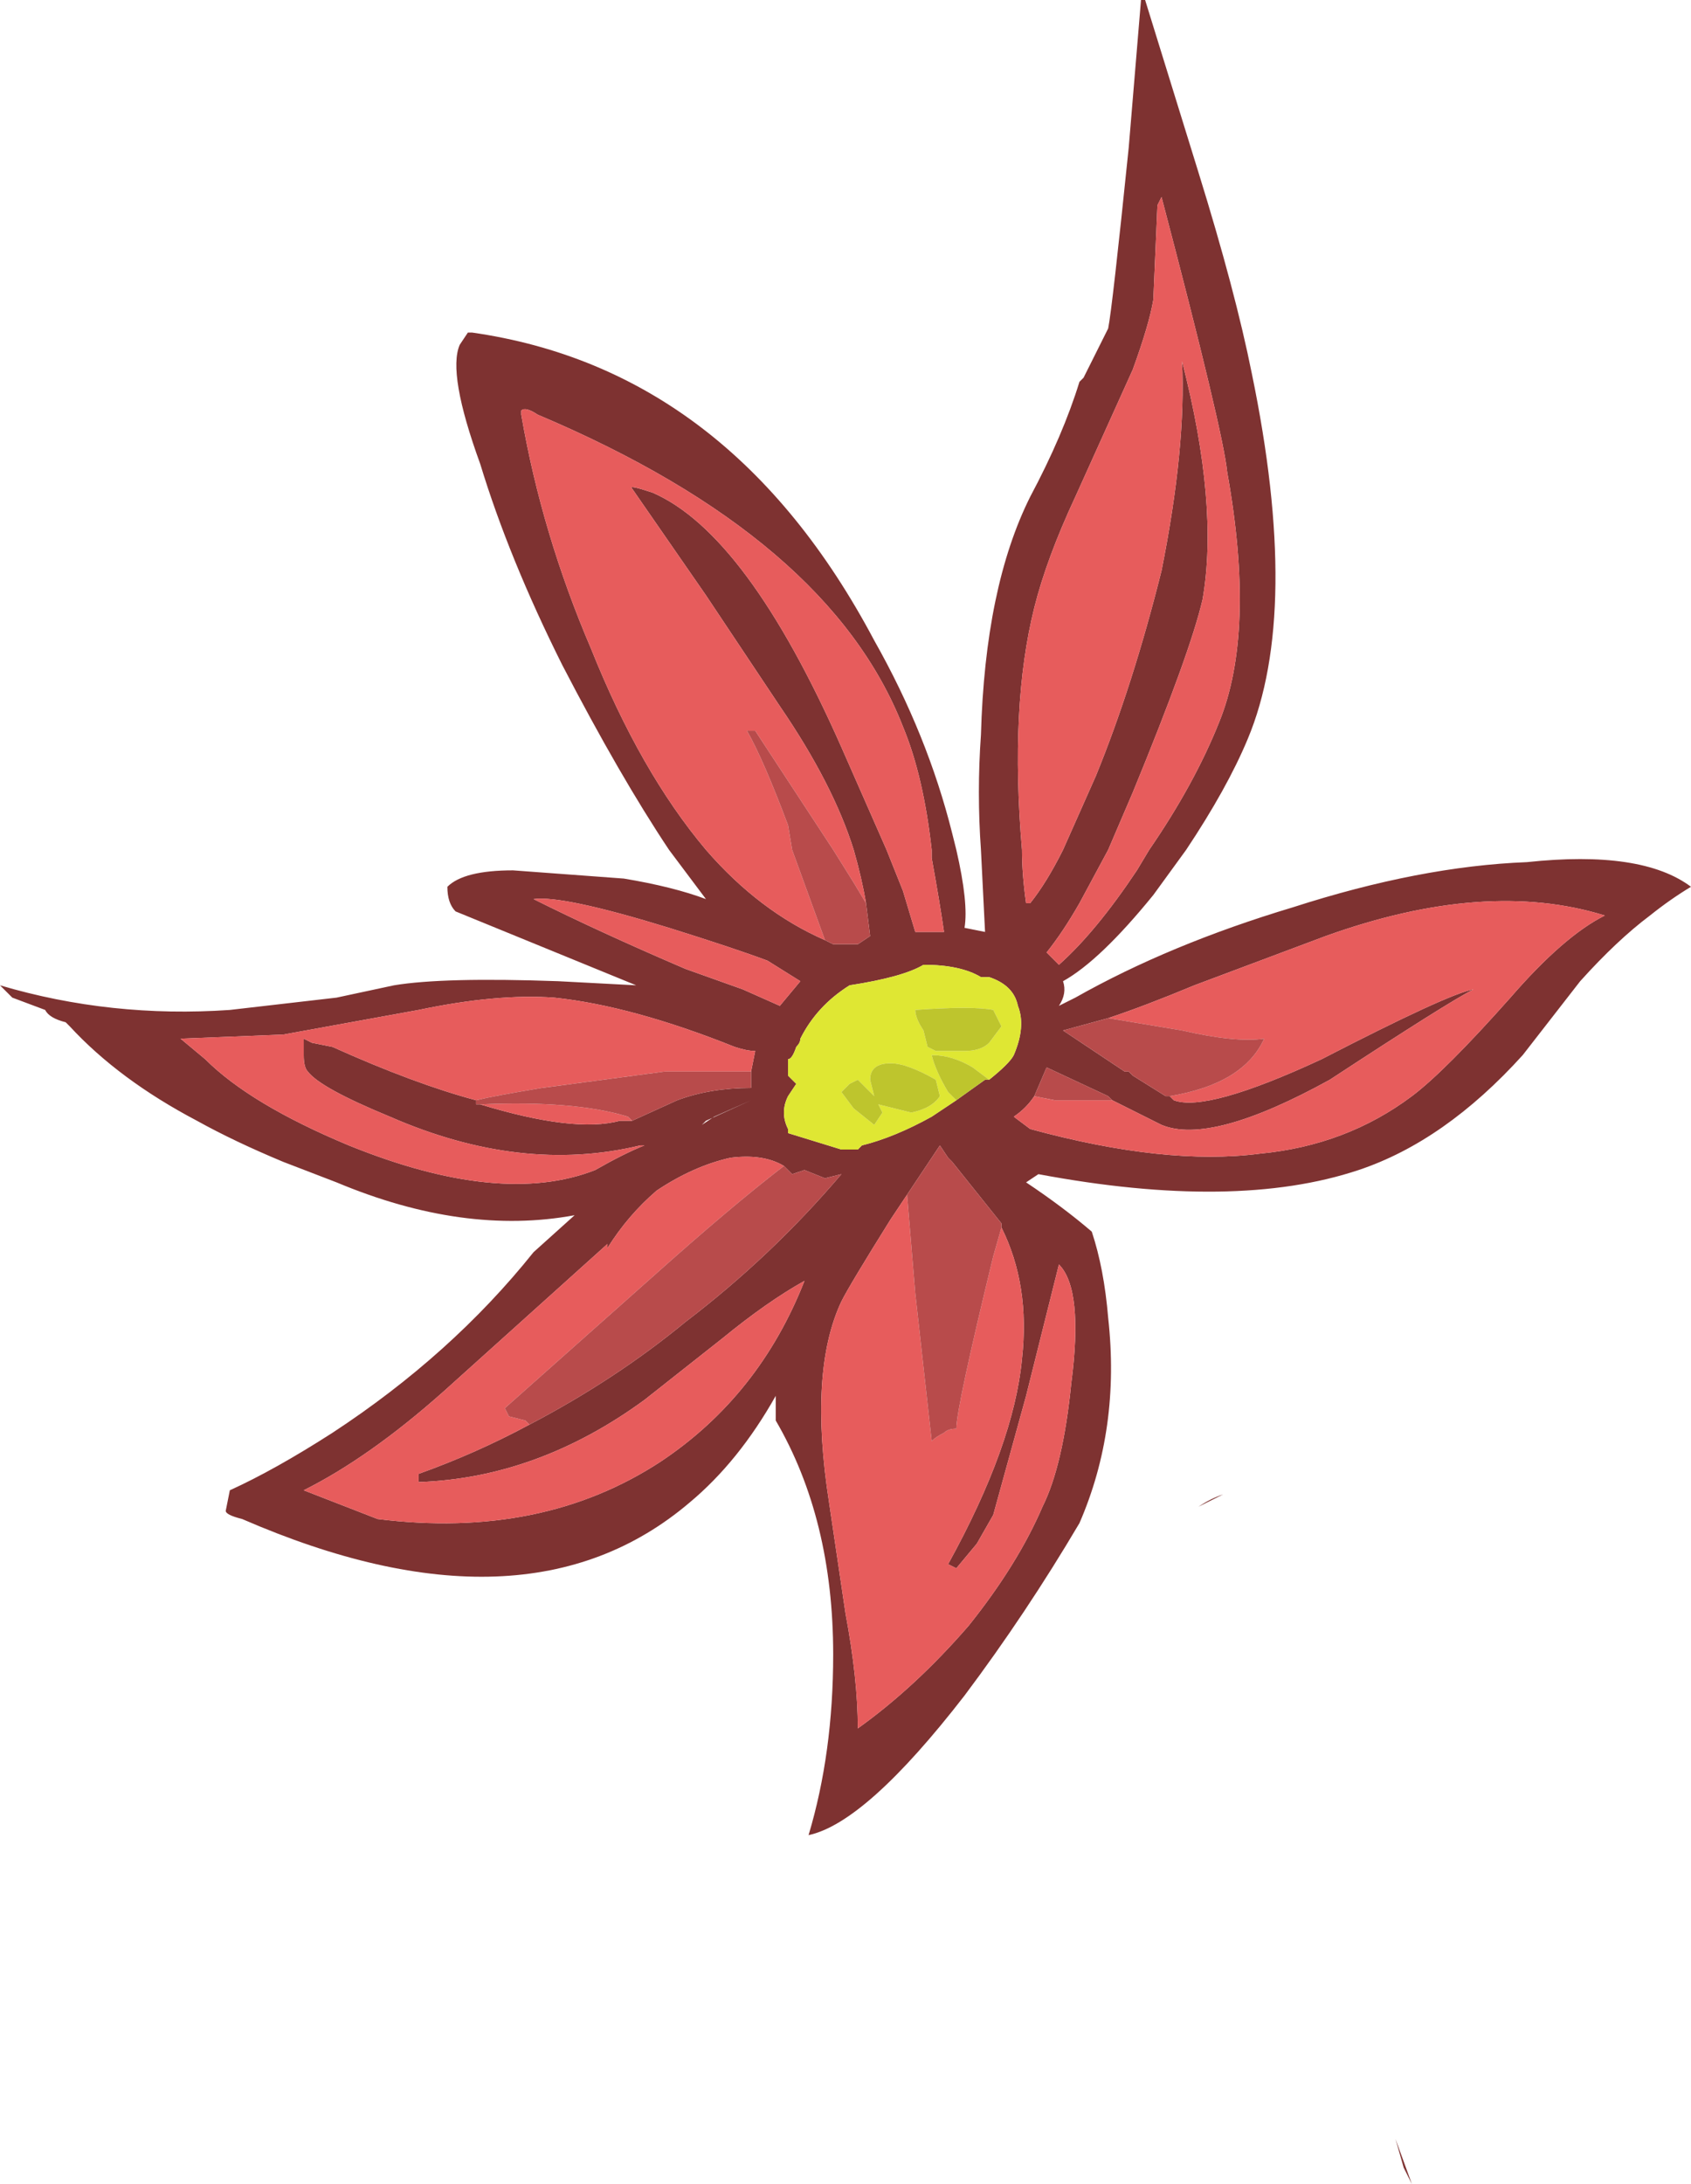 <?xml version="1.0" encoding="UTF-8" standalone="no"?>
<svg xmlns:ffdec="https://www.free-decompiler.com/flash" xmlns:xlink="http://www.w3.org/1999/xlink" ffdec:objectType="frame" height="186.2px" width="144.2px" xmlns="http://www.w3.org/2000/svg">
  <g transform="matrix(1.0, 0.0, 0.0, 1.0, 72.1, 93.1)">
    <use ffdec:characterId="1442" height="26.6" transform="matrix(7.0, 0.0, 0.0, 7.0, -72.1, -93.1)" width="20.6" xlink:href="#shape0"/>
  </g>
  <defs>
    <g id="shape0" transform="matrix(1.0, 0.0, 0.0, 1.0, 10.3, 13.3)">
      <path d="M3.65 -13.3 L4.3 -11.2 Q4.75 -9.75 4.95 -8.75 5.55 -5.85 4.9 -4.3 4.65 -3.7 4.15 -2.95 L3.75 -2.4 Q3.1 -1.6 2.65 -1.35 2.7 -1.2 2.6 -1.05 L2.8 -1.15 Q3.95 -1.8 5.45 -2.25 7.0 -2.75 8.3 -2.8 9.7 -2.95 10.3 -2.5 10.05 -2.35 9.8 -2.15 9.4 -1.85 8.95 -1.35 L8.25 -0.45 Q7.3 0.6 6.25 0.95 4.75 1.45 2.35 1.0 L2.2 1.1 Q2.65 1.4 3.0 1.7 3.15 2.15 3.2 2.75 3.35 4.1 2.85 5.25 2.2 6.35 1.45 7.35 0.25 8.9 -0.45 9.05 -0.15 8.05 -0.15 6.85 -0.15 5.2 -0.85 4.0 L-0.85 3.7 Q-1.3 4.5 -1.9 5.0 -3.9 6.7 -7.35 5.2 -7.55 5.15 -7.55 5.1 L-7.5 4.85 Q-6.95 4.6 -6.25 4.15 -4.8 3.2 -3.8 1.95 L-3.3 1.5 Q-4.65 1.75 -6.2 1.1 L-6.85 0.85 Q-7.45 0.6 -7.9 0.35 -8.85 -0.15 -9.45 -0.8 L-9.5 -0.85 Q-9.7 -0.9 -9.75 -1.0 L-10.15 -1.15 -10.3 -1.3 Q-8.95 -0.9 -7.5 -1.0 L-6.2 -1.15 -5.5 -1.3 Q-4.9 -1.4 -3.5 -1.35 L-2.55 -1.3 -4.75 -2.2 Q-4.85 -2.3 -4.85 -2.5 -4.65 -2.7 -4.05 -2.7 L-2.7 -2.6 Q-2.1 -2.5 -1.7 -2.35 L-2.15 -2.95 Q-2.75 -3.85 -3.45 -5.2 -4.1 -6.5 -4.45 -7.65 -4.85 -8.75 -4.7 -9.1 L-4.6 -9.25 -4.55 -9.25 Q-1.4 -8.8 0.35 -5.5 1.0 -4.35 1.3 -3.15 L1.35 -2.95 Q1.5 -2.3 1.45 -2.0 L1.7 -1.95 1.65 -2.95 Q1.6 -3.65 1.65 -4.35 1.7 -6.15 2.25 -7.25 2.65 -8.0 2.85 -8.65 L2.9 -8.7 Q3.05 -9.0 3.2 -9.3 3.25 -9.55 3.45 -11.5 L3.6 -13.3 3.65 -13.3 M3.85 -10.9 L3.8 -10.8 3.75 -9.65 Q3.7 -9.35 3.5 -8.8 L2.8 -7.25 Q2.45 -6.5 2.3 -5.9 2.0 -4.7 2.15 -2.95 2.15 -2.65 2.2 -2.3 L2.25 -2.3 Q2.45 -2.55 2.65 -2.95 L3.05 -3.85 Q3.5 -4.95 3.85 -6.35 4.15 -7.85 4.1 -8.9 4.55 -7.15 4.35 -6.0 4.2 -5.35 3.5 -3.65 L3.2 -2.95 2.85 -2.3 Q2.65 -1.95 2.45 -1.7 L2.6 -1.55 Q3.05 -1.95 3.55 -2.7 L3.7 -2.95 Q4.25 -3.75 4.55 -4.5 5.0 -5.6 4.65 -7.55 4.6 -8.05 3.85 -10.9 M0.25 -2.3 Q0.2 -2.6 0.1 -2.95 -0.15 -3.75 -0.8 -4.7 L-1.7 -6.05 -2.6 -7.35 Q-2.65 -7.4 -2.35 -7.3 -1.2 -6.8 -0.05 -4.2 L0.5 -2.95 0.7 -2.45 0.85 -1.95 1.2 -1.95 Q1.15 -2.3 1.05 -2.85 L1.05 -2.95 Q0.95 -3.85 0.7 -4.45 -0.2 -6.75 -3.75 -8.25 -3.9 -8.35 -3.95 -8.3 L-3.95 -8.25 Q-3.7 -6.8 -3.1 -5.4 -2.5 -3.9 -1.7 -2.95 -1.05 -2.2 -0.25 -1.85 L-0.15 -1.8 0.15 -1.8 0.3 -1.9 0.25 -2.3 M1.75 -0.15 Q2.0 -0.35 2.05 -0.45 2.2 -0.8 2.1 -1.05 2.05 -1.3 1.75 -1.4 L1.65 -1.4 Q1.4 -1.55 0.95 -1.55 0.7 -1.4 0.05 -1.3 -0.35 -1.05 -0.55 -0.65 -0.55 -0.6 -0.6 -0.55 -0.65 -0.4 -0.7 -0.4 L-0.7 -0.2 -0.6 -0.1 -0.7 0.05 Q-0.8 0.25 -0.7 0.45 L-0.7 0.5 -0.05 0.7 0.15 0.7 0.2 0.65 Q0.6 0.55 1.05 0.3 1.2 0.2 1.35 0.1 L1.7 -0.15 1.75 -0.15 M3.2 -0.9 L2.65 -0.75 3.4 -0.25 3.45 -0.25 3.5 -0.2 3.9 0.05 3.95 0.05 4.0 0.1 Q4.4 0.25 5.8 -0.4 7.35 -1.2 7.65 -1.25 7.35 -1.1 5.9 -0.15 4.45 0.65 3.85 0.4 L3.25 0.1 3.2 0.05 2.45 -0.3 2.3 0.05 Q2.2 0.2 2.05 0.3 L2.25 0.45 Q3.9 0.9 5.05 0.75 6.1 0.65 6.9 0.05 7.3 -0.25 8.1 -1.15 8.75 -1.9 9.25 -2.15 7.8 -2.6 5.85 -1.9 L4.25 -1.3 Q3.65 -1.05 3.2 -0.9 M1.9 1.65 L1.9 1.6 1.3 0.85 1.25 0.8 1.15 0.65 0.75 1.25 0.55 1.55 Q0.05 2.35 -0.05 2.55 -0.45 3.4 -0.2 5.0 L0.0 6.35 Q0.15 7.15 0.15 7.75 0.85 7.25 1.5 6.5 2.1 5.75 2.4 5.05 2.65 4.55 2.75 3.55 2.9 2.4 2.6 2.1 L2.2 3.7 1.8 5.15 1.6 5.5 1.35 5.8 1.25 5.75 Q2.05 4.3 2.15 3.25 2.25 2.35 1.9 1.65 M4.6 4.9 L4.3 5.05 Q4.45 4.95 4.6 4.9 M6.9 13.3 L6.8 13.1 6.7 12.75 6.9 13.3 M-1.15 -0.25 L-1.1 -0.5 Q-1.2 -0.5 -1.35 -0.55 -2.6 -1.05 -3.55 -1.15 -4.25 -1.2 -5.2 -1.0 L-6.85 -0.7 -8.1 -0.65 -7.8 -0.4 Q-7.25 0.15 -6.05 0.65 -4.2 1.4 -3.05 0.95 -2.7 0.75 -2.45 0.65 L-2.5 0.65 Q-3.95 1.0 -5.55 0.3 -6.4 -0.05 -6.55 -0.25 -6.6 -0.3 -6.6 -0.45 L-6.6 -0.65 -6.5 -0.6 -6.25 -0.55 Q-5.25 -0.1 -4.5 0.1 L-4.5 0.15 -4.45 0.15 Q-3.3 0.5 -2.75 0.35 L-2.6 0.35 -2.05 0.1 Q-1.65 -0.05 -1.15 -0.05 L-1.15 -0.25 M-1.25 -1.25 L-0.8 -1.05 -0.55 -1.35 -0.95 -1.6 Q-1.35 -1.75 -2.15 -2.0 -3.45 -2.4 -3.8 -2.35 -3.0 -1.95 -1.95 -1.5 L-1.25 -1.25 M-3.85 4.05 Q-2.8 3.5 -1.95 2.8 -0.9 2.0 -0.05 1.0 L-0.25 1.05 -0.5 0.95 -0.65 1.0 -0.75 0.9 Q-1.0 0.75 -1.4 0.8 -1.85 0.9 -2.3 1.2 -2.65 1.5 -2.9 1.9 L-2.9 1.85 -4.9 3.65 Q-5.8 4.45 -6.6 4.85 L-5.7 5.2 Q-3.7 5.45 -2.25 4.5 -1.05 3.7 -0.5 2.3 -0.95 2.55 -1.5 3.0 L-2.45 3.75 Q-3.75 4.7 -5.2 4.75 L-5.2 4.65 Q-4.5 4.4 -3.85 4.05 M-1.6 0.3 L-1.75 0.4 -1.7 0.35 -1.15 0.1 -1.6 0.3" fill="#7e3231" fill-rule="evenodd" stroke="none"/>
      <path d="M3.85 -10.9 Q4.6 -8.05 4.65 -7.55 5.0 -5.6 4.55 -4.5 4.25 -3.75 3.7 -2.95 L3.55 -2.7 Q3.05 -1.95 2.6 -1.55 L2.45 -1.7 Q2.65 -1.95 2.85 -2.3 L3.2 -2.95 3.5 -3.65 Q4.2 -5.35 4.35 -6.0 4.55 -7.15 4.1 -8.9 4.15 -7.85 3.85 -6.35 3.5 -4.95 3.05 -3.85 L2.65 -2.95 Q2.45 -2.55 2.25 -2.3 L2.2 -2.3 Q2.15 -2.65 2.15 -2.95 2.0 -4.7 2.3 -5.9 2.45 -6.5 2.8 -7.25 L3.5 -8.8 Q3.7 -9.35 3.75 -9.65 L3.8 -10.8 3.85 -10.9 M-0.25 -1.85 Q-1.05 -2.2 -1.7 -2.95 -2.5 -3.9 -3.1 -5.4 -3.7 -6.8 -3.95 -8.25 L-3.95 -8.3 Q-3.9 -8.35 -3.75 -8.25 -0.2 -6.75 0.7 -4.45 0.95 -3.85 1.05 -2.95 L1.05 -2.85 Q1.15 -2.3 1.2 -1.95 L0.85 -1.95 0.7 -2.45 0.5 -2.95 -0.05 -4.2 Q-1.2 -6.8 -2.35 -7.3 -2.65 -7.4 -2.6 -7.35 L-1.7 -6.05 -0.8 -4.7 Q-0.15 -3.75 0.1 -2.95 0.2 -2.6 0.25 -2.3 L0.1 -2.55 -0.15 -2.95 -1.1 -4.4 -1.2 -4.4 Q-1.0 -4.05 -0.7 -3.25 L-0.65 -2.95 -0.25 -1.85 M3.2 -0.9 Q3.65 -1.05 4.25 -1.3 L5.85 -1.9 Q7.8 -2.6 9.25 -2.15 8.75 -1.9 8.1 -1.15 7.3 -0.25 6.9 0.05 6.1 0.65 5.05 0.75 3.9 0.9 2.25 0.45 L2.05 0.3 Q2.2 0.2 2.3 0.05 L2.55 0.1 3.25 0.1 3.85 0.4 Q4.45 0.65 5.9 -0.15 7.35 -1.1 7.65 -1.25 7.35 -1.2 5.8 -0.4 4.4 0.25 4.0 0.1 L3.95 0.05 Q4.85 -0.1 5.1 -0.65 4.75 -0.6 4.1 -0.75 L3.2 -0.9 M1.9 1.65 Q2.25 2.35 2.15 3.25 2.05 4.3 1.25 5.75 L1.35 5.8 1.6 5.5 1.8 5.15 2.2 3.7 2.6 2.1 Q2.9 2.4 2.75 3.55 2.65 4.55 2.4 5.05 2.1 5.75 1.5 6.5 0.85 7.25 0.15 7.75 0.15 7.15 0.0 6.35 L-0.2 5.0 Q-0.45 3.4 -0.05 2.55 0.05 2.35 0.55 1.55 L0.75 1.25 0.85 2.45 1.05 4.25 Q1.1 4.2 1.2 4.15 1.25 4.1 1.35 4.1 1.35 3.85 1.8 2.0 L1.9 1.65 M-4.5 0.1 Q-5.25 -0.1 -6.25 -0.55 L-6.5 -0.6 -6.6 -0.65 -6.6 -0.45 Q-6.6 -0.3 -6.55 -0.25 -6.4 -0.05 -5.55 0.3 -3.95 1.0 -2.5 0.65 L-2.45 0.65 Q-2.7 0.75 -3.05 0.95 -4.2 1.4 -6.05 0.65 -7.25 0.15 -7.8 -0.4 L-8.1 -0.65 -6.85 -0.7 -5.2 -1.0 Q-4.25 -1.2 -3.55 -1.15 -2.6 -1.05 -1.35 -0.55 -1.2 -0.5 -1.1 -0.5 L-1.15 -0.25 -2.2 -0.25 -3.7 -0.05 Q-4.3 0.05 -4.5 0.1 M-2.6 0.35 L-2.75 0.35 Q-3.3 0.5 -4.45 0.15 -3.3 0.1 -2.65 0.3 L-2.6 0.35 M-1.25 -1.25 L-1.95 -1.5 Q-3.0 -1.95 -3.8 -2.35 -3.45 -2.4 -2.15 -2.0 -1.35 -1.75 -0.95 -1.6 L-0.55 -1.35 -0.8 -1.05 -1.25 -1.25 M-3.85 4.05 Q-4.5 4.4 -5.2 4.65 L-5.2 4.75 Q-3.75 4.7 -2.45 3.75 L-1.5 3.0 Q-0.95 2.55 -0.5 2.3 -1.05 3.7 -2.25 4.5 -3.7 5.45 -5.7 5.2 L-6.6 4.85 Q-5.8 4.45 -4.9 3.65 L-2.9 1.85 -2.9 1.9 Q-2.65 1.5 -2.3 1.2 -1.85 0.9 -1.4 0.8 -1.0 0.75 -0.75 0.9 -1.4 1.4 -2.35 2.25 L-4.15 3.85 -4.1 3.95 -3.9 4.0 -3.85 4.05" fill="#e75c5c" fill-rule="evenodd" stroke="none"/>
      <path d="M-0.25 -1.85 L-0.65 -2.95 -0.7 -3.25 Q-1.0 -4.05 -1.2 -4.4 L-1.1 -4.4 -0.15 -2.95 0.1 -2.55 0.25 -2.3 0.3 -1.9 0.15 -1.8 -0.15 -1.8 -0.25 -1.85 M3.95 0.05 L3.9 0.05 3.5 -0.2 3.45 -0.25 3.4 -0.25 2.65 -0.75 3.2 -0.9 4.1 -0.75 Q4.75 -0.6 5.1 -0.65 4.85 -0.1 3.95 0.05 M2.3 0.05 L2.45 -0.3 3.2 0.05 3.25 0.1 2.55 0.1 2.3 0.05 M0.75 1.25 L1.15 0.65 1.25 0.8 1.3 0.85 1.9 1.6 1.9 1.65 1.8 2.0 Q1.35 3.85 1.35 4.1 1.25 4.1 1.2 4.15 1.1 4.2 1.05 4.25 L0.85 2.45 0.75 1.25 M-1.15 -0.25 L-1.15 -0.05 Q-1.65 -0.05 -2.05 0.1 L-2.6 0.35 -2.65 0.3 Q-3.3 0.1 -4.45 0.15 L-4.5 0.15 -4.5 0.1 Q-4.3 0.05 -3.7 -0.05 L-2.2 -0.25 -1.15 -0.25 M-0.75 0.9 L-0.65 1.0 -0.5 0.95 -0.25 1.05 -0.05 1.0 Q-0.9 2.0 -1.95 2.8 -2.8 3.5 -3.85 4.05 L-3.9 4.0 -4.1 3.95 -4.15 3.85 -2.35 2.25 Q-1.4 1.4 -0.75 0.9" fill="#b84b4b" fill-rule="evenodd" stroke="none"/>
      <path d="M1.35 0.1 Q1.2 0.2 1.05 0.3 0.6 0.55 0.2 0.65 L0.15 0.7 -0.05 0.7 -0.7 0.5 -0.7 0.45 Q-0.8 0.25 -0.7 0.05 L-0.6 -0.1 -0.7 -0.2 -0.7 -0.4 Q-0.65 -0.4 -0.6 -0.55 -0.55 -0.6 -0.55 -0.65 -0.35 -1.05 0.05 -1.3 0.7 -1.4 0.95 -1.55 1.4 -1.55 1.65 -1.4 L1.75 -1.4 Q2.05 -1.3 2.1 -1.05 2.2 -0.8 2.05 -0.45 2.0 -0.35 1.75 -0.15 L1.55 -0.3 Q1.3 -0.45 1.05 -0.45 1.1 -0.25 1.25 0.0 L1.35 0.1 M1.1 -0.5 L1.45 -0.5 Q1.65 -0.5 1.75 -0.6 L1.9 -0.8 1.8 -1.0 Q1.55 -1.05 0.85 -1.0 0.85 -0.9 0.95 -0.75 L1.0 -0.55 1.1 -0.5 M0.15 -0.15 L0.05 -0.1 -0.05 0.0 0.1 0.2 0.35 0.4 0.45 0.25 0.4 0.15 0.8 0.25 Q1.05 0.2 1.15 0.05 L1.1 -0.15 Q0.75 -0.35 0.55 -0.35 0.3 -0.35 0.3 -0.15 L0.35 0.05 0.15 -0.15" fill="#dfe733" fill-rule="evenodd" stroke="none"/>
      <path d="M1.75 -0.15 L1.7 -0.15 1.35 0.1 1.25 0.0 Q1.1 -0.25 1.05 -0.45 1.3 -0.45 1.55 -0.3 L1.75 -0.15 M0.15 -0.15 L0.35 0.05 0.3 -0.15 Q0.3 -0.35 0.55 -0.35 0.75 -0.35 1.1 -0.15 L1.15 0.05 Q1.05 0.2 0.8 0.25 L0.4 0.15 0.45 0.25 0.35 0.4 0.1 0.2 -0.05 0.0 0.05 -0.1 0.15 -0.15 M1.1 -0.5 L1.0 -0.55 0.95 -0.75 Q0.85 -0.9 0.85 -1.0 1.55 -1.05 1.8 -1.0 L1.9 -0.8 1.75 -0.6 Q1.65 -0.5 1.45 -0.5 L1.1 -0.5" fill="#bec52d" fill-rule="evenodd" stroke="none"/>
    </g>
  </defs>
</svg>
